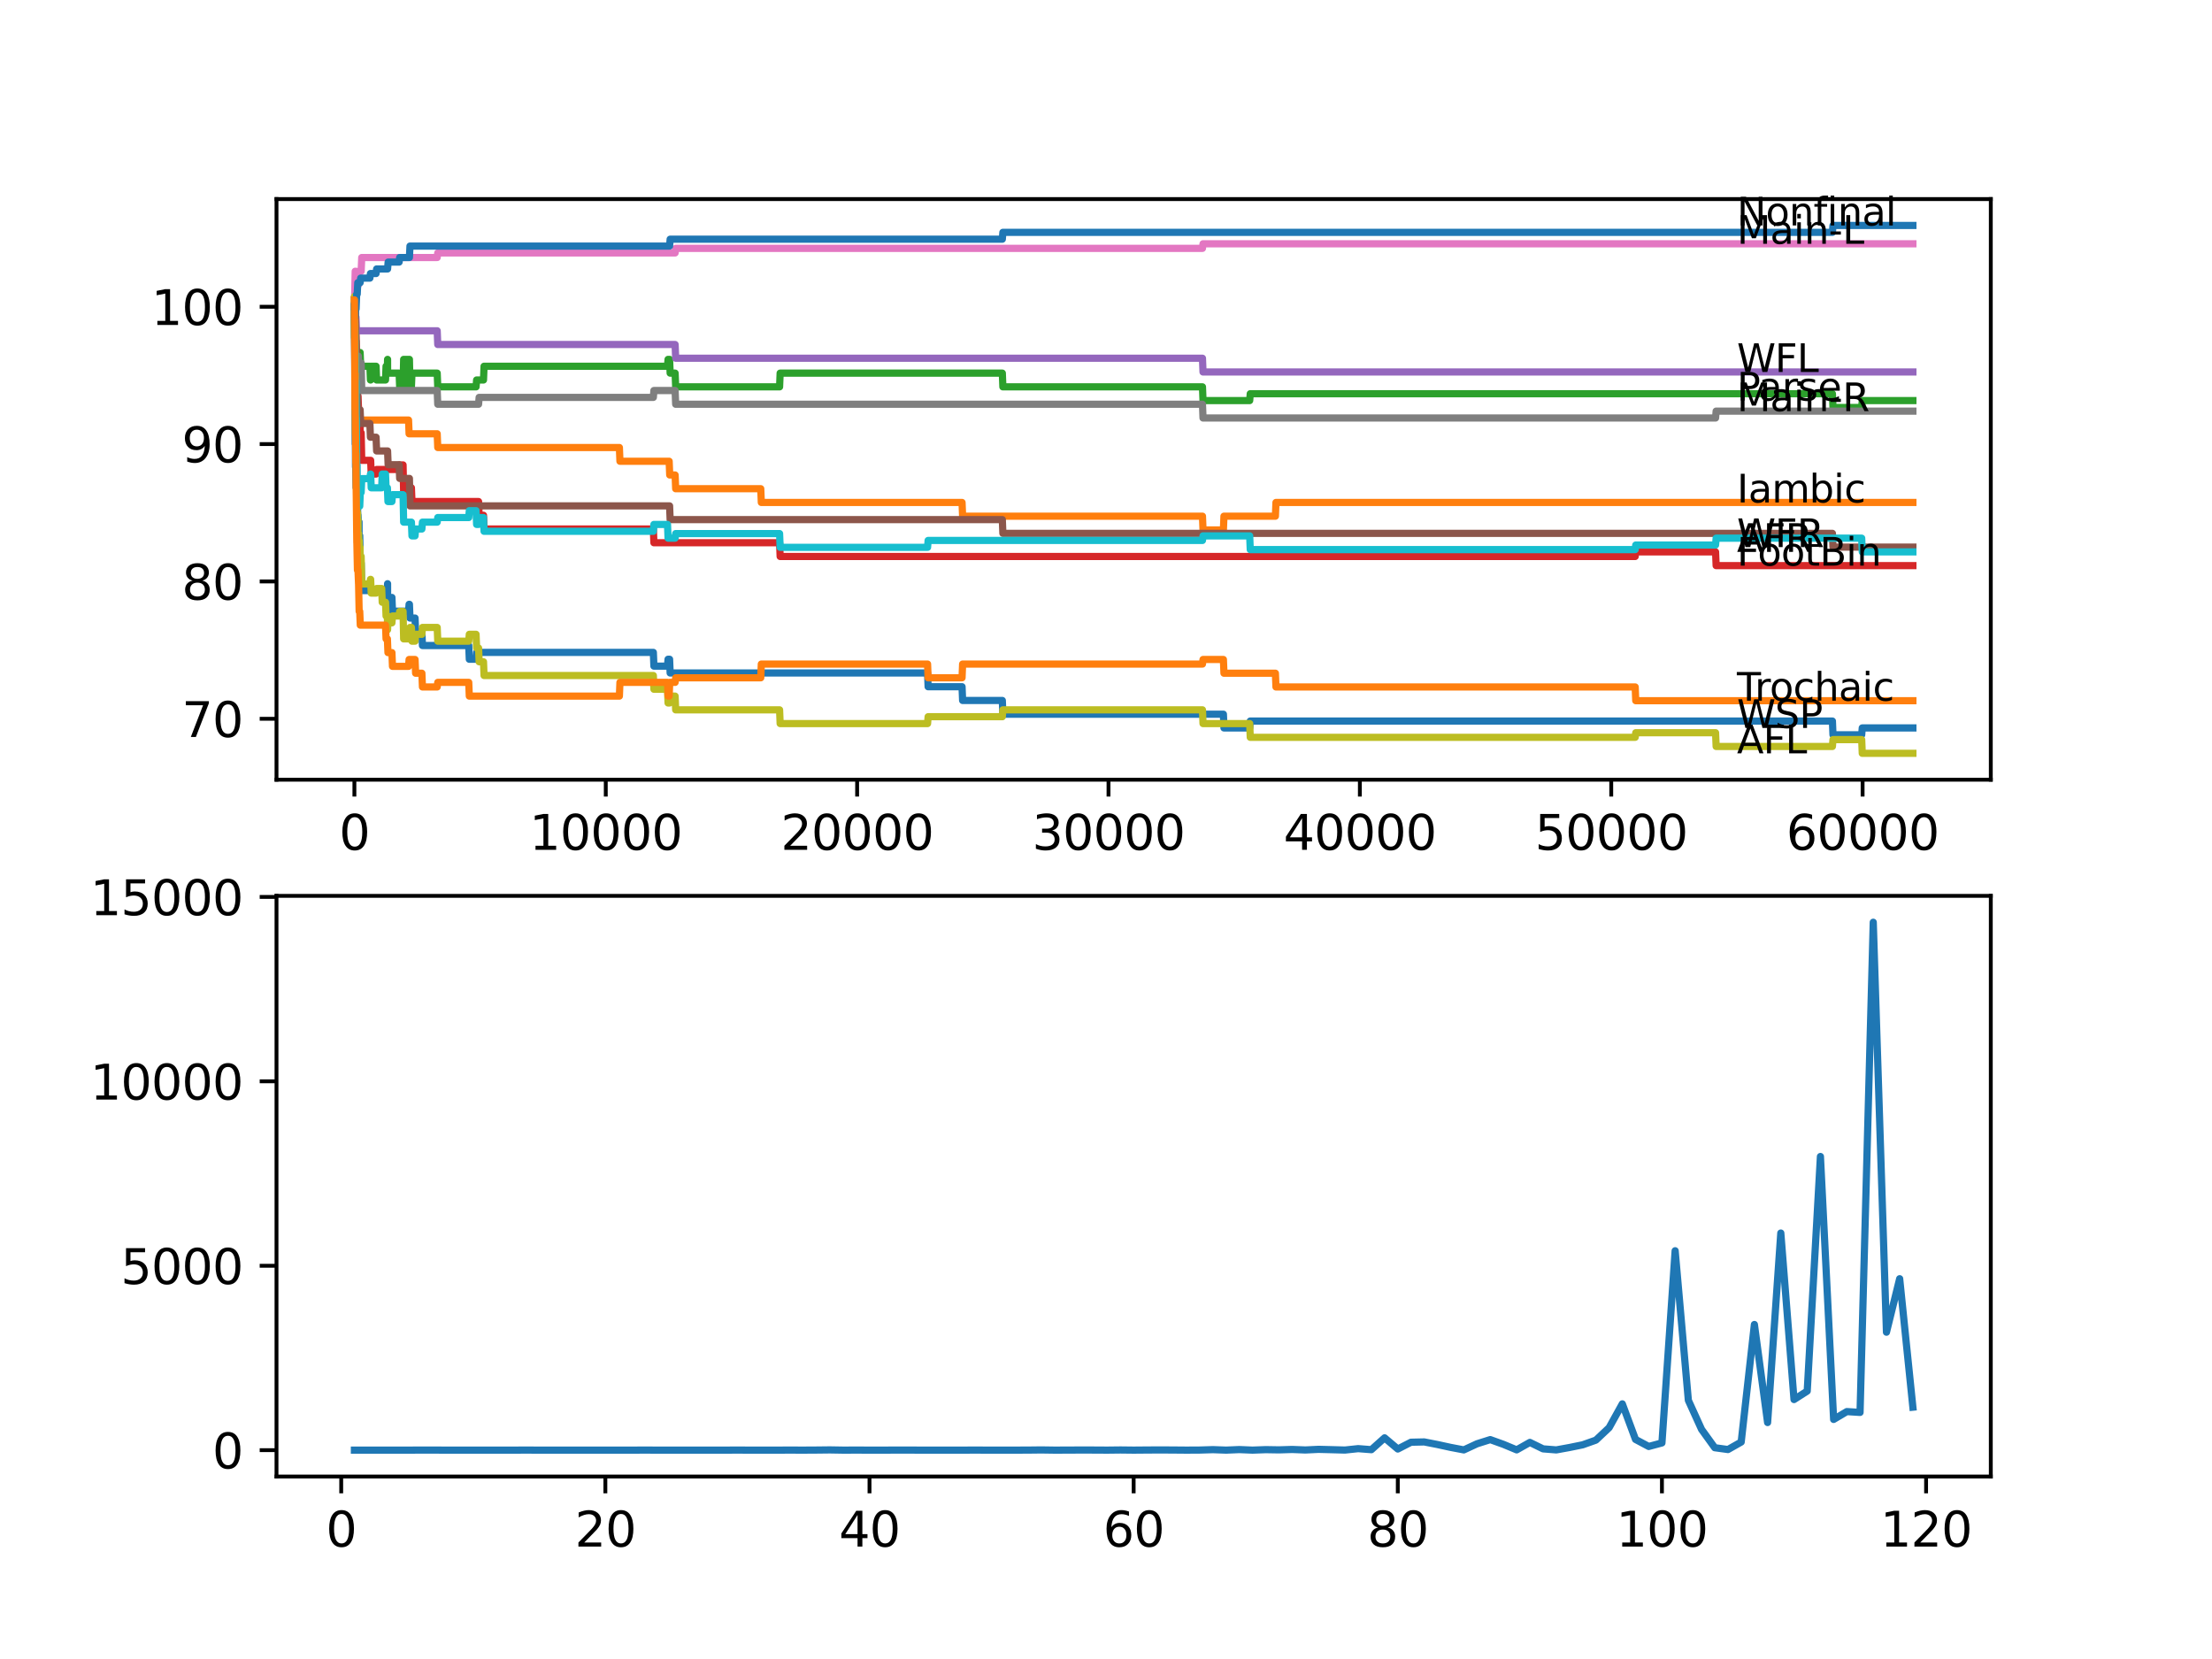 <?xml version="1.0" encoding="utf-8" standalone="no"?>
<!DOCTYPE svg PUBLIC "-//W3C//DTD SVG 1.1//EN"
  "http://www.w3.org/Graphics/SVG/1.1/DTD/svg11.dtd">
<svg xmlns:xlink="http://www.w3.org/1999/xlink" width="460.8pt" height="345.6pt" viewBox="0 0 460.8 345.6" xmlns="http://www.w3.org/2000/svg" version="1.1">
 <defs>
  <style type="text/css">*{stroke-linejoin: round; stroke-linecap: butt}</style>
 </defs>
 <g id="figure_1">
  <g id="patch_1">
   <path d="M 0 345.6 
L 460.8 345.6 
L 460.8 0 
L 0 0 
z
" style="fill: #ffffff"/>
  </g>
  <g id="axes_1">
   <g id="patch_2">
    <path d="M 57.6 162.432 
L 414.72 162.432 
L 414.72 41.472 
L 57.6 41.472 
z
" style="fill: #ffffff"/>
   </g>
   <g id="matplotlib.axis_1">
    <g id="xtick_1">
     <g id="line2d_1">
      <defs>
       <path id="mf33026f53a" d="M 0 0 
L 0 3.5 
" style="stroke: #000000; stroke-width: 0.8"/>
      </defs>
      <g>
       <use xlink:href="#mf33026f53a" x="73.827" y="162.432" style="stroke: #000000; stroke-width: 0.8"/>
      </g>
     </g>
     <g id="text_1">
      <!-- 0 -->
      <g transform="translate(70.646 177.03)scale(0.1 -0.1)">
       <defs>
        <path id="DejaVuSans-30" d="M 2034 4250 
Q 1547 4250 1301 3770 
Q 1056 3291 1056 2328 
Q 1056 1369 1301 889 
Q 1547 409 2034 409 
Q 2525 409 2770 889 
Q 3016 1369 3016 2328 
Q 3016 3291 2770 3770 
Q 2525 4250 2034 4250 
z
M 2034 4750 
Q 2819 4750 3233 4129 
Q 3647 3509 3647 2328 
Q 3647 1150 3233 529 
Q 2819 -91 2034 -91 
Q 1250 -91 836 529 
Q 422 1150 422 2328 
Q 422 3509 836 4129 
Q 1250 4750 2034 4750 
z
" transform="scale(0.016)"/>
       </defs>
       <use xlink:href="#DejaVuSans-30"/>
      </g>
     </g>
    </g>
    <g id="xtick_2">
     <g id="line2d_2">
      <g>
       <use xlink:href="#mf33026f53a" x="126.192" y="162.432" style="stroke: #000000; stroke-width: 0.8"/>
      </g>
     </g>
     <g id="text_2">
      <!-- 10000 -->
      <g transform="translate(110.286 177.03)scale(0.1 -0.1)">
       <defs>
        <path id="DejaVuSans-31" d="M 794 531 
L 1825 531 
L 1825 4091 
L 703 3866 
L 703 4441 
L 1819 4666 
L 2450 4666 
L 2450 531 
L 3481 531 
L 3481 0 
L 794 0 
L 794 531 
z
" transform="scale(0.016)"/>
       </defs>
       <use xlink:href="#DejaVuSans-31"/>
       <use xlink:href="#DejaVuSans-30" x="63.623"/>
       <use xlink:href="#DejaVuSans-30" x="127.246"/>
       <use xlink:href="#DejaVuSans-30" x="190.869"/>
       <use xlink:href="#DejaVuSans-30" x="254.492"/>
      </g>
     </g>
    </g>
    <g id="xtick_3">
     <g id="line2d_3">
      <g>
       <use xlink:href="#mf33026f53a" x="178.556" y="162.432" style="stroke: #000000; stroke-width: 0.8"/>
      </g>
     </g>
     <g id="text_3">
      <!-- 20000 -->
      <g transform="translate(162.65 177.03)scale(0.1 -0.1)">
       <defs>
        <path id="DejaVuSans-32" d="M 1228 531 
L 3431 531 
L 3431 0 
L 469 0 
L 469 531 
Q 828 903 1448 1529 
Q 2069 2156 2228 2338 
Q 2531 2678 2651 2914 
Q 2772 3150 2772 3378 
Q 2772 3750 2511 3984 
Q 2250 4219 1831 4219 
Q 1534 4219 1204 4116 
Q 875 4013 500 3803 
L 500 4441 
Q 881 4594 1212 4672 
Q 1544 4750 1819 4750 
Q 2544 4750 2975 4387 
Q 3406 4025 3406 3419 
Q 3406 3131 3298 2873 
Q 3191 2616 2906 2266 
Q 2828 2175 2409 1742 
Q 1991 1309 1228 531 
z
" transform="scale(0.016)"/>
       </defs>
       <use xlink:href="#DejaVuSans-32"/>
       <use xlink:href="#DejaVuSans-30" x="63.623"/>
       <use xlink:href="#DejaVuSans-30" x="127.246"/>
       <use xlink:href="#DejaVuSans-30" x="190.869"/>
       <use xlink:href="#DejaVuSans-30" x="254.492"/>
      </g>
     </g>
    </g>
    <g id="xtick_4">
     <g id="line2d_4">
      <g>
       <use xlink:href="#mf33026f53a" x="230.921" y="162.432" style="stroke: #000000; stroke-width: 0.8"/>
      </g>
     </g>
     <g id="text_4">
      <!-- 30000 -->
      <g transform="translate(215.015 177.03)scale(0.1 -0.1)">
       <defs>
        <path id="DejaVuSans-33" d="M 2597 2516 
Q 3050 2419 3304 2112 
Q 3559 1806 3559 1356 
Q 3559 666 3084 287 
Q 2609 -91 1734 -91 
Q 1441 -91 1130 -33 
Q 819 25 488 141 
L 488 750 
Q 750 597 1062 519 
Q 1375 441 1716 441 
Q 2309 441 2620 675 
Q 2931 909 2931 1356 
Q 2931 1769 2642 2001 
Q 2353 2234 1838 2234 
L 1294 2234 
L 1294 2753 
L 1863 2753 
Q 2328 2753 2575 2939 
Q 2822 3125 2822 3475 
Q 2822 3834 2567 4026 
Q 2313 4219 1838 4219 
Q 1578 4219 1281 4162 
Q 984 4106 628 3988 
L 628 4550 
Q 988 4650 1302 4700 
Q 1616 4750 1894 4750 
Q 2613 4750 3031 4423 
Q 3450 4097 3450 3541 
Q 3450 3153 3228 2886 
Q 3006 2619 2597 2516 
z
" transform="scale(0.016)"/>
       </defs>
       <use xlink:href="#DejaVuSans-33"/>
       <use xlink:href="#DejaVuSans-30" x="63.623"/>
       <use xlink:href="#DejaVuSans-30" x="127.246"/>
       <use xlink:href="#DejaVuSans-30" x="190.869"/>
       <use xlink:href="#DejaVuSans-30" x="254.492"/>
      </g>
     </g>
    </g>
    <g id="xtick_5">
     <g id="line2d_5">
      <g>
       <use xlink:href="#mf33026f53a" x="283.285" y="162.432" style="stroke: #000000; stroke-width: 0.8"/>
      </g>
     </g>
     <g id="text_5">
      <!-- 40000 -->
      <g transform="translate(267.379 177.03)scale(0.1 -0.1)">
       <defs>
        <path id="DejaVuSans-34" d="M 2419 4116 
L 825 1625 
L 2419 1625 
L 2419 4116 
z
M 2253 4666 
L 3047 4666 
L 3047 1625 
L 3713 1625 
L 3713 1100 
L 3047 1100 
L 3047 0 
L 2419 0 
L 2419 1100 
L 313 1100 
L 313 1709 
L 2253 4666 
z
" transform="scale(0.016)"/>
       </defs>
       <use xlink:href="#DejaVuSans-34"/>
       <use xlink:href="#DejaVuSans-30" x="63.623"/>
       <use xlink:href="#DejaVuSans-30" x="127.246"/>
       <use xlink:href="#DejaVuSans-30" x="190.869"/>
       <use xlink:href="#DejaVuSans-30" x="254.492"/>
      </g>
     </g>
    </g>
    <g id="xtick_6">
     <g id="line2d_6">
      <g>
       <use xlink:href="#mf33026f53a" x="335.65" y="162.432" style="stroke: #000000; stroke-width: 0.8"/>
      </g>
     </g>
     <g id="text_6">
      <!-- 50000 -->
      <g transform="translate(319.744 177.03)scale(0.1 -0.1)">
       <defs>
        <path id="DejaVuSans-35" d="M 691 4666 
L 3169 4666 
L 3169 4134 
L 1269 4134 
L 1269 2991 
Q 1406 3038 1543 3061 
Q 1681 3084 1819 3084 
Q 2600 3084 3056 2656 
Q 3513 2228 3513 1497 
Q 3513 744 3044 326 
Q 2575 -91 1722 -91 
Q 1428 -91 1123 -41 
Q 819 9 494 109 
L 494 744 
Q 775 591 1075 516 
Q 1375 441 1709 441 
Q 2250 441 2565 725 
Q 2881 1009 2881 1497 
Q 2881 1984 2565 2268 
Q 2250 2553 1709 2553 
Q 1456 2553 1204 2497 
Q 953 2441 691 2322 
L 691 4666 
z
" transform="scale(0.016)"/>
       </defs>
       <use xlink:href="#DejaVuSans-35"/>
       <use xlink:href="#DejaVuSans-30" x="63.623"/>
       <use xlink:href="#DejaVuSans-30" x="127.246"/>
       <use xlink:href="#DejaVuSans-30" x="190.869"/>
       <use xlink:href="#DejaVuSans-30" x="254.492"/>
      </g>
     </g>
    </g>
    <g id="xtick_7">
     <g id="line2d_7">
      <g>
       <use xlink:href="#mf33026f53a" x="388.014" y="162.432" style="stroke: #000000; stroke-width: 0.8"/>
      </g>
     </g>
     <g id="text_7">
      <!-- 60000 -->
      <g transform="translate(372.108 177.03)scale(0.1 -0.1)">
       <defs>
        <path id="DejaVuSans-36" d="M 2113 2584 
Q 1688 2584 1439 2293 
Q 1191 2003 1191 1497 
Q 1191 994 1439 701 
Q 1688 409 2113 409 
Q 2538 409 2786 701 
Q 3034 994 3034 1497 
Q 3034 2003 2786 2293 
Q 2538 2584 2113 2584 
z
M 3366 4563 
L 3366 3988 
Q 3128 4100 2886 4159 
Q 2644 4219 2406 4219 
Q 1781 4219 1451 3797 
Q 1122 3375 1075 2522 
Q 1259 2794 1537 2939 
Q 1816 3084 2150 3084 
Q 2853 3084 3261 2657 
Q 3669 2231 3669 1497 
Q 3669 778 3244 343 
Q 2819 -91 2113 -91 
Q 1303 -91 875 529 
Q 447 1150 447 2328 
Q 447 3434 972 4092 
Q 1497 4750 2381 4750 
Q 2619 4750 2861 4703 
Q 3103 4656 3366 4563 
z
" transform="scale(0.016)"/>
       </defs>
       <use xlink:href="#DejaVuSans-36"/>
       <use xlink:href="#DejaVuSans-30" x="63.623"/>
       <use xlink:href="#DejaVuSans-30" x="127.246"/>
       <use xlink:href="#DejaVuSans-30" x="190.869"/>
       <use xlink:href="#DejaVuSans-30" x="254.492"/>
      </g>
     </g>
    </g>
   </g>
   <g id="matplotlib.axis_2">
    <g id="ytick_1">
     <g id="line2d_8">
      <defs>
       <path id="m221f2c88b5" d="M 0 0 
L -3.5 0 
" style="stroke: #000000; stroke-width: 0.8"/>
      </defs>
      <g>
       <use xlink:href="#m221f2c88b5" x="57.6" y="149.733" style="stroke: #000000; stroke-width: 0.8"/>
      </g>
     </g>
     <g id="text_8">
      <!-- 70 -->
      <g transform="translate(37.875 153.532)scale(0.1 -0.1)">
       <defs>
        <path id="DejaVuSans-37" d="M 525 4666 
L 3525 4666 
L 3525 4397 
L 1831 0 
L 1172 0 
L 2766 4134 
L 525 4134 
L 525 4666 
z
" transform="scale(0.016)"/>
       </defs>
       <use xlink:href="#DejaVuSans-37"/>
       <use xlink:href="#DejaVuSans-30" x="63.623"/>
      </g>
     </g>
    </g>
    <g id="ytick_2">
     <g id="line2d_9">
      <g>
       <use xlink:href="#m221f2c88b5" x="57.6" y="121.122" style="stroke: #000000; stroke-width: 0.8"/>
      </g>
     </g>
     <g id="text_9">
      <!-- 80 -->
      <g transform="translate(37.875 124.921)scale(0.1 -0.1)">
       <defs>
        <path id="DejaVuSans-38" d="M 2034 2216 
Q 1584 2216 1326 1975 
Q 1069 1734 1069 1313 
Q 1069 891 1326 650 
Q 1584 409 2034 409 
Q 2484 409 2743 651 
Q 3003 894 3003 1313 
Q 3003 1734 2745 1975 
Q 2488 2216 2034 2216 
z
M 1403 2484 
Q 997 2584 770 2862 
Q 544 3141 544 3541 
Q 544 4100 942 4425 
Q 1341 4750 2034 4750 
Q 2731 4750 3128 4425 
Q 3525 4100 3525 3541 
Q 3525 3141 3298 2862 
Q 3072 2584 2669 2484 
Q 3125 2378 3379 2068 
Q 3634 1759 3634 1313 
Q 3634 634 3220 271 
Q 2806 -91 2034 -91 
Q 1263 -91 848 271 
Q 434 634 434 1313 
Q 434 1759 690 2068 
Q 947 2378 1403 2484 
z
M 1172 3481 
Q 1172 3119 1398 2916 
Q 1625 2713 2034 2713 
Q 2441 2713 2670 2916 
Q 2900 3119 2900 3481 
Q 2900 3844 2670 4047 
Q 2441 4250 2034 4250 
Q 1625 4250 1398 4047 
Q 1172 3844 1172 3481 
z
" transform="scale(0.016)"/>
       </defs>
       <use xlink:href="#DejaVuSans-38"/>
       <use xlink:href="#DejaVuSans-30" x="63.623"/>
      </g>
     </g>
    </g>
    <g id="ytick_3">
     <g id="line2d_10">
      <g>
       <use xlink:href="#m221f2c88b5" x="57.6" y="92.51" style="stroke: #000000; stroke-width: 0.8"/>
      </g>
     </g>
     <g id="text_10">
      <!-- 90 -->
      <g transform="translate(37.875 96.309)scale(0.1 -0.1)">
       <defs>
        <path id="DejaVuSans-39" d="M 703 97 
L 703 672 
Q 941 559 1184 500 
Q 1428 441 1663 441 
Q 2288 441 2617 861 
Q 2947 1281 2994 2138 
Q 2813 1869 2534 1725 
Q 2256 1581 1919 1581 
Q 1219 1581 811 2004 
Q 403 2428 403 3163 
Q 403 3881 828 4315 
Q 1253 4750 1959 4750 
Q 2769 4750 3195 4129 
Q 3622 3509 3622 2328 
Q 3622 1225 3098 567 
Q 2575 -91 1691 -91 
Q 1453 -91 1209 -44 
Q 966 3 703 97 
z
M 1959 2075 
Q 2384 2075 2632 2365 
Q 2881 2656 2881 3163 
Q 2881 3666 2632 3958 
Q 2384 4250 1959 4250 
Q 1534 4250 1286 3958 
Q 1038 3666 1038 3163 
Q 1038 2656 1286 2365 
Q 1534 2075 1959 2075 
z
" transform="scale(0.016)"/>
       </defs>
       <use xlink:href="#DejaVuSans-39"/>
       <use xlink:href="#DejaVuSans-30" x="63.623"/>
      </g>
     </g>
    </g>
    <g id="ytick_4">
     <g id="line2d_11">
      <g>
       <use xlink:href="#m221f2c88b5" x="57.6" y="63.899" style="stroke: #000000; stroke-width: 0.8"/>
      </g>
     </g>
     <g id="text_11">
      <!-- 100 -->
      <g transform="translate(31.512 67.698)scale(0.1 -0.1)">
       <use xlink:href="#DejaVuSans-31"/>
       <use xlink:href="#DejaVuSans-30" x="63.623"/>
       <use xlink:href="#DejaVuSans-30" x="127.246"/>
      </g>
     </g>
    </g>
   </g>
   <g id="line2d_12">
    <path d="M 73.833 62.468 
L 73.995 92.51 
L 74.037 88.695 
L 74.063 97.279 
L 74.079 97.279 
L 74.1 97.279 
L 74.184 101.571 
L 74.21 98.709 
L 74.283 98.709 
L 74.32 95.848 
L 74.346 101.571 
L 74.383 101.571 
L 74.398 101.571 
L 74.519 107.293 
L 74.576 107.293 
L 74.692 110.154 
L 74.697 110.154 
L 74.796 108.723 
L 74.801 111.585 
L 74.938 111.585 
L 75.058 117.307 
L 75.236 117.307 
L 75.357 123.029 
L 80.703 123.029 
L 80.74 121.599 
L 80.745 124.46 
L 80.808 124.46 
L 81.646 124.46 
L 81.761 127.321 
L 85.107 127.321 
L 85.222 125.89 
L 85.29 125.89 
L 85.405 128.751 
L 86.463 128.751 
L 86.578 131.613 
L 87.887 131.613 
L 88.003 134.474 
L 97.648 134.474 
L 97.763 137.335 
L 99.172 137.335 
L 99.287 135.904 
L 136.105 135.904 
L 136.22 138.765 
L 139.053 138.765 
L 139.168 137.335 
L 139.487 137.335 
L 139.603 140.196 
L 193.229 140.196 
L 193.344 143.057 
L 200.413 143.057 
L 200.529 145.918 
L 208.802 145.918 
L 208.917 148.78 
L 254.857 148.78 
L 254.972 151.641 
L 260.334 151.641 
L 260.449 150.21 
L 381.725 150.21 
L 381.841 153.071 
L 387.826 153.071 
L 387.941 151.641 
L 398.487 151.641 
L 398.487 151.641 
" clip-path="url(#p0652176486)" style="fill: none; stroke: #1f77b4; stroke-width: 1.5; stroke-linecap: square"/>
   </g>
   <g id="line2d_13">
    <path d="M 73.833 66.76 
L 73.843 66.76 
L 73.864 63.899 
L 73.932 75.82 
L 73.937 74.39 
L 73.958 71.528 
L 74.063 83.45 
L 74.1 83.45 
L 74.131 82.735 
L 74.152 88.457 
L 74.173 88.457 
L 74.189 91.318 
L 74.236 87.503 
L 74.278 87.503 
L 74.32 87.503 
L 74.341 90.364 
L 74.43 87.503 
L 85.107 87.503 
L 85.222 90.364 
L 91.076 90.364 
L 91.192 93.225 
L 129.03 93.225 
L 129.145 96.087 
L 139.398 96.087 
L 139.513 98.948 
L 140.639 98.948 
L 140.755 101.809 
L 158.48 101.809 
L 158.595 104.67 
L 200.413 104.67 
L 200.529 107.531 
L 250.495 107.531 
L 250.61 110.392 
L 254.857 110.392 
L 254.972 107.531 
L 265.691 107.531 
L 265.806 104.67 
L 398.487 104.67 
L 398.487 104.67 
" clip-path="url(#p0652176486)" style="fill: none; stroke: #ff7f0e; stroke-width: 1.5; stroke-linecap: square"/>
   </g>
   <g id="line2d_14">
    <path d="M 73.833 63.899 
L 73.927 72.482 
L 73.948 71.528 
L 73.974 68.667 
L 73.985 74.39 
L 74.063 69.144 
L 74.095 69.144 
L 74.199 82.019 
L 74.225 80.589 
L 74.236 80.589 
L 74.32 77.728 
L 74.273 83.45 
L 74.346 80.589 
L 74.372 80.589 
L 74.414 74.866 
L 74.487 77.728 
L 74.493 80.589 
L 74.597 77.728 
L 74.697 77.728 
L 74.812 76.297 
L 74.822 76.297 
L 74.938 73.436 
L 75.021 73.436 
L 75.137 76.297 
L 77.053 76.297 
L 77.168 79.158 
L 77.215 79.158 
L 77.331 76.297 
L 78.341 76.297 
L 78.457 79.158 
L 80.31 79.158 
L 80.425 76.297 
L 80.703 76.297 
L 80.74 74.866 
L 80.745 77.728 
L 80.808 77.728 
L 83.143 77.728 
L 83.258 80.589 
L 83.965 80.589 
L 84.086 74.866 
L 85.29 74.866 
L 85.411 80.589 
L 85.704 80.589 
L 85.819 77.728 
L 91.076 77.728 
L 91.192 80.589 
L 99.172 80.589 
L 99.287 79.158 
L 100.722 79.158 
L 100.837 76.297 
L 139.053 76.297 
L 139.168 74.866 
L 139.487 74.866 
L 139.603 77.728 
L 140.639 77.728 
L 140.755 80.589 
L 162.402 80.589 
L 162.517 77.728 
L 208.802 77.728 
L 208.917 80.589 
L 250.495 80.589 
L 250.61 83.45 
L 260.334 83.45 
L 260.449 82.019 
L 381.725 82.019 
L 381.841 84.88 
L 387.826 84.88 
L 387.941 83.45 
L 398.487 83.45 
L 398.487 83.45 
" clip-path="url(#p0652176486)" style="fill: none; stroke: #2ca02c; stroke-width: 1.5; stroke-linecap: square"/>
   </g>
   <g id="line2d_15">
    <path d="M 73.833 63.899 
L 73.843 63.183 
L 73.848 66.045 
L 73.943 64.042 
L 73.985 64.042 
L 74.011 69.764 
L 74.1 68.81 
L 74.142 68.81 
L 74.246 73.96 
L 74.257 73.007 
L 74.288 73.007 
L 74.409 80.636 
L 74.414 80.636 
L 74.493 79.683 
L 74.498 82.544 
L 74.513 82.544 
L 74.582 82.544 
L 74.697 85.405 
L 74.822 85.405 
L 74.938 88.266 
L 75.006 88.266 
L 75.021 91.127 
L 75.116 90.174 
L 75.236 90.174 
L 75.357 95.896 
L 77.215 95.896 
L 77.331 98.757 
L 78.341 98.757 
L 78.457 97.803 
L 83.143 97.803 
L 83.258 96.85 
L 83.965 96.85 
L 84.086 102.572 
L 85.327 102.572 
L 85.442 101.618 
L 85.704 101.618 
L 85.819 104.479 
L 99.696 104.479 
L 99.811 107.341 
L 100.722 107.341 
L 100.837 110.202 
L 136.105 110.202 
L 136.22 113.063 
L 162.402 113.063 
L 162.517 115.924 
L 340.64 115.924 
L 340.755 114.97 
L 357.386 114.97 
L 357.502 117.831 
L 398.487 117.831 
L 398.487 117.831 
" clip-path="url(#p0652176486)" style="fill: none; stroke: #d62728; stroke-width: 1.5; stroke-linecap: square"/>
   </g>
   <g id="line2d_16">
    <path d="M 73.833 63.899 
L 73.854 63.899 
L 73.864 66.76 
L 73.964 66.045 
L 74.147 66.045 
L 74.262 68.906 
L 91.076 68.906 
L 91.192 71.767 
L 140.639 71.767 
L 140.755 74.628 
L 250.495 74.628 
L 250.61 77.489 
L 398.487 77.489 
L 398.487 77.489 
" clip-path="url(#p0652176486)" style="fill: none; stroke: #9467bd; stroke-width: 1.5; stroke-linecap: square"/>
   </g>
   <g id="line2d_17">
    <path d="M 73.833 63.899 
L 73.896 63.899 
L 74 66.76 
L 74.006 65.329 
L 74.011 65.329 
L 74.131 71.052 
L 74.178 71.052 
L 74.304 79.635 
L 74.414 79.635 
L 74.534 85.357 
L 75.021 85.357 
L 75.137 88.218 
L 77.053 88.218 
L 77.168 91.08 
L 78.341 91.08 
L 78.457 93.941 
L 80.74 93.941 
L 80.855 96.802 
L 83.143 96.802 
L 83.258 99.663 
L 85.29 99.663 
L 85.411 105.385 
L 139.487 105.385 
L 139.603 108.247 
L 208.802 108.247 
L 208.917 111.108 
L 381.725 111.108 
L 381.841 113.969 
L 398.487 113.969 
L 398.487 113.969 
" clip-path="url(#p0652176486)" style="fill: none; stroke: #8c564b; stroke-width: 1.5; stroke-linecap: square"/>
   </g>
   <g id="line2d_18">
    <path d="M 73.833 63.899 
L 73.995 56.507 
L 74.147 56.507 
L 74.262 59.369 
L 74.655 59.369 
L 74.77 56.507 
L 75.236 56.507 
L 75.357 53.646 
L 91.076 53.646 
L 91.192 52.692 
L 140.639 52.692 
L 140.755 51.739 
L 250.495 51.739 
L 250.61 50.785 
L 398.487 50.785 
L 398.487 50.785 
" clip-path="url(#p0652176486)" style="fill: none; stroke: #e377c2; stroke-width: 1.5; stroke-linecap: square"/>
   </g>
   <g id="line2d_19">
    <path d="M 73.833 63.899 
L 73.974 81.924 
L 74.11 78.347 
L 74.142 78.347 
L 74.257 76.345 
L 74.267 76.345 
L 74.383 75.629 
L 74.582 75.629 
L 74.655 74.199 
L 74.66 77.06 
L 74.686 77.06 
L 75.006 77.06 
L 75.121 75.629 
L 75.236 75.629 
L 75.357 81.352 
L 91.076 81.352 
L 91.192 84.213 
L 99.696 84.213 
L 99.811 82.782 
L 136.105 82.782 
L 136.22 81.352 
L 140.639 81.352 
L 140.755 84.213 
L 250.495 84.213 
L 250.61 87.074 
L 357.386 87.074 
L 357.502 85.643 
L 398.487 85.643 
L 398.487 85.643 
" clip-path="url(#p0652176486)" style="fill: none; stroke: #7f7f7f; stroke-width: 1.5; stroke-linecap: square"/>
   </g>
   <g id="line2d_20">
    <path d="M 73.833 63.899 
L 73.843 61.753 
L 73.885 70.336 
L 73.917 67.38 
L 73.922 67.38 
L 74.074 90.507 
L 74.095 90.507 
L 74.142 87.646 
L 74.168 92.796 
L 74.184 91.366 
L 74.32 105.91 
L 74.372 104.956 
L 74.398 110.679 
L 74.409 109.248 
L 74.414 109.248 
L 74.493 106.864 
L 74.498 109.725 
L 74.519 109.725 
L 74.576 109.725 
L 74.582 108.294 
L 74.587 111.155 
L 74.681 111.155 
L 74.697 111.155 
L 74.796 114.017 
L 74.807 112.586 
L 74.822 112.586 
L 74.938 115.447 
L 75.006 114.017 
L 75.011 116.878 
L 75.042 115.924 
L 75.236 115.924 
L 75.357 121.646 
L 77.053 121.646 
L 77.168 120.693 
L 77.215 120.693 
L 77.331 123.554 
L 78.341 123.554 
L 78.457 122.6 
L 79.509 122.6 
L 79.624 125.461 
L 80.31 125.461 
L 80.425 128.322 
L 80.703 128.322 
L 80.74 131.183 
L 80.813 129.753 
L 81.646 129.753 
L 81.761 128.322 
L 83.143 128.322 
L 83.258 127.369 
L 83.965 127.369 
L 84.086 133.091 
L 85.29 133.091 
L 85.405 130.707 
L 85.704 130.707 
L 85.819 133.568 
L 86.463 133.568 
L 86.578 132.137 
L 87.887 132.137 
L 88.003 130.707 
L 91.076 130.707 
L 91.192 133.568 
L 97.648 133.568 
L 97.763 132.137 
L 99.172 132.137 
L 99.287 134.998 
L 99.696 134.998 
L 99.811 137.859 
L 100.722 137.859 
L 100.837 140.721 
L 136.105 140.721 
L 136.22 143.582 
L 139.053 143.582 
L 139.168 146.443 
L 139.487 146.443 
L 139.603 145.012 
L 140.639 145.012 
L 140.755 147.874 
L 162.402 147.874 
L 162.517 150.735 
L 193.229 150.735 
L 193.344 149.304 
L 208.802 149.304 
L 208.917 147.874 
L 250.495 147.874 
L 250.61 150.735 
L 260.334 150.735 
L 260.449 153.596 
L 340.64 153.596 
L 340.755 152.642 
L 357.386 152.642 
L 357.502 155.503 
L 381.725 155.503 
L 381.841 154.073 
L 387.826 154.073 
L 387.941 156.934 
L 398.487 156.934 
L 398.487 156.934 
" clip-path="url(#p0652176486)" style="fill: none; stroke: #bcbd22; stroke-width: 1.5; stroke-linecap: square"/>
   </g>
   <g id="line2d_21">
    <path d="M 73.833 63.899 
L 73.843 63.183 
L 73.88 70.336 
L 73.927 68.81 
L 74.006 78.586 
L 74.021 78.586 
L 74.095 84.308 
L 74.136 81.447 
L 74.142 81.447 
L 74.163 79.444 
L 74.205 87.074 
L 74.231 87.074 
L 74.236 87.074 
L 74.32 97.803 
L 74.362 96.85 
L 74.372 96.85 
L 74.398 102.572 
L 74.487 101.141 
L 74.493 101.141 
L 74.576 104.002 
L 74.602 101.141 
L 74.697 101.141 
L 74.796 104.002 
L 74.807 102.572 
L 74.822 102.572 
L 74.938 105.433 
L 75.058 102.572 
L 75.236 102.572 
L 75.357 99.711 
L 77.053 99.711 
L 77.168 98.757 
L 77.215 98.757 
L 77.331 101.618 
L 79.509 101.618 
L 79.624 98.757 
L 80.31 98.757 
L 80.425 101.618 
L 80.703 101.618 
L 80.818 104.479 
L 81.646 104.479 
L 81.761 103.049 
L 83.965 103.049 
L 84.086 108.771 
L 85.704 108.771 
L 85.819 111.632 
L 86.463 111.632 
L 86.578 110.202 
L 87.887 110.202 
L 88.003 108.771 
L 91.076 108.771 
L 91.192 107.817 
L 97.648 107.817 
L 97.763 106.387 
L 99.172 106.387 
L 99.287 109.248 
L 99.696 109.248 
L 99.811 107.817 
L 100.722 107.817 
L 100.837 110.679 
L 136.105 110.679 
L 136.22 109.248 
L 139.053 109.248 
L 139.168 112.109 
L 140.639 112.109 
L 140.755 111.155 
L 162.402 111.155 
L 162.517 114.017 
L 193.229 114.017 
L 193.344 112.586 
L 250.495 112.586 
L 250.61 111.632 
L 260.334 111.632 
L 260.449 114.493 
L 340.64 114.493 
L 340.755 113.54 
L 357.386 113.54 
L 357.502 112.109 
L 387.826 112.109 
L 387.941 114.97 
L 398.487 114.97 
L 398.487 114.97 
" clip-path="url(#p0652176486)" style="fill: none; stroke: #17becf; stroke-width: 1.5; stroke-linecap: square"/>
   </g>
   <g id="line2d_22">
    <path d="M 73.833 63.899 
L 73.896 63.899 
L 74 63.183 
L 74.011 66.045 
L 74.11 64.376 
L 74.178 64.376 
L 74.299 61.276 
L 74.414 61.276 
L 74.534 58.892 
L 75.021 58.892 
L 75.137 57.938 
L 77.053 57.938 
L 77.168 56.984 
L 78.341 56.984 
L 78.457 56.03 
L 80.74 56.03 
L 80.855 54.6 
L 83.143 54.6 
L 83.258 53.646 
L 85.29 53.646 
L 85.405 51.262 
L 139.487 51.262 
L 139.603 49.831 
L 208.802 49.831 
L 208.917 48.401 
L 381.725 48.401 
L 381.841 46.97 
L 398.487 46.97 
L 398.487 46.97 
" clip-path="url(#p0652176486)" style="fill: none; stroke: #1f77b4; stroke-width: 1.5; stroke-linecap: square"/>
   </g>
   <g id="line2d_23">
    <path d="M 73.833 62.468 
L 73.838 62.468 
L 73.958 85.262 
L 73.974 79.54 
L 73.985 77.871 
L 74 86.454 
L 74.016 86.454 
L 74.131 96.468 
L 74.142 95.038 
L 74.147 95.038 
L 74.152 94.465 
L 74.194 101.618 
L 74.199 101.618 
L 74.33 113.063 
L 74.341 113.063 
L 74.461 118.785 
L 74.576 118.785 
L 74.692 121.646 
L 74.697 121.646 
L 74.817 127.369 
L 74.938 127.369 
L 75.053 130.23 
L 80.31 130.23 
L 80.425 133.091 
L 80.703 133.091 
L 80.818 135.952 
L 81.646 135.952 
L 81.761 138.813 
L 85.107 138.813 
L 85.222 137.383 
L 86.463 137.383 
L 86.578 140.244 
L 87.887 140.244 
L 88.003 143.105 
L 91.076 143.105 
L 91.192 142.151 
L 97.648 142.151 
L 97.763 145.012 
L 129.03 145.012 
L 129.145 142.151 
L 139.053 142.151 
L 139.168 145.012 
L 139.398 145.012 
L 139.513 142.151 
L 140.639 142.151 
L 140.755 141.197 
L 158.48 141.197 
L 158.595 138.336 
L 193.229 138.336 
L 193.344 141.197 
L 200.413 141.197 
L 200.529 138.336 
L 250.495 138.336 
L 250.61 137.383 
L 254.857 137.383 
L 254.972 140.244 
L 265.691 140.244 
L 265.806 143.105 
L 340.64 143.105 
L 340.755 145.966 
L 398.487 145.966 
L 398.487 145.966 
" clip-path="url(#p0652176486)" style="fill: none; stroke: #ff7f0e; stroke-width: 1.5; stroke-linecap: square"/>
   </g>
   <g id="patch_3">
    <path d="M 57.6 162.432 
L 57.6 41.472 
" style="fill: none; stroke: #000000; stroke-width: 0.8; stroke-linejoin: miter; stroke-linecap: square"/>
   </g>
   <g id="patch_4">
    <path d="M 414.72 162.432 
L 414.72 41.472 
" style="fill: none; stroke: #000000; stroke-width: 0.8; stroke-linejoin: miter; stroke-linecap: square"/>
   </g>
   <g id="patch_5">
    <path d="M 57.6 162.432 
L 414.72 162.432 
" style="fill: none; stroke: #000000; stroke-width: 0.8; stroke-linejoin: miter; stroke-linecap: square"/>
   </g>
   <g id="patch_6">
    <path d="M 57.6 41.472 
L 414.72 41.472 
" style="fill: none; stroke: #000000; stroke-width: 0.8; stroke-linejoin: miter; stroke-linecap: square"/>
   </g>
   <g id="text_12">
    <!-- WSP -->
    <g transform="translate(361.832 151.641)scale(0.08 -0.08)">
     <defs>
      <path id="DejaVuSans-57" d="M 213 4666 
L 850 4666 
L 1831 722 
L 2809 4666 
L 3519 4666 
L 4500 722 
L 5478 4666 
L 6119 4666 
L 4947 0 
L 4153 0 
L 3169 4050 
L 2175 0 
L 1381 0 
L 213 4666 
z
" transform="scale(0.016)"/>
      <path id="DejaVuSans-53" d="M 3425 4513 
L 3425 3897 
Q 3066 4069 2747 4153 
Q 2428 4238 2131 4238 
Q 1616 4238 1336 4038 
Q 1056 3838 1056 3469 
Q 1056 3159 1242 3001 
Q 1428 2844 1947 2747 
L 2328 2669 
Q 3034 2534 3370 2195 
Q 3706 1856 3706 1288 
Q 3706 609 3251 259 
Q 2797 -91 1919 -91 
Q 1588 -91 1214 -16 
Q 841 59 441 206 
L 441 856 
Q 825 641 1194 531 
Q 1563 422 1919 422 
Q 2459 422 2753 634 
Q 3047 847 3047 1241 
Q 3047 1584 2836 1778 
Q 2625 1972 2144 2069 
L 1759 2144 
Q 1053 2284 737 2584 
Q 422 2884 422 3419 
Q 422 4038 858 4394 
Q 1294 4750 2059 4750 
Q 2388 4750 2728 4690 
Q 3069 4631 3425 4513 
z
" transform="scale(0.016)"/>
      <path id="DejaVuSans-50" d="M 1259 4147 
L 1259 2394 
L 2053 2394 
Q 2494 2394 2734 2622 
Q 2975 2850 2975 3272 
Q 2975 3691 2734 3919 
Q 2494 4147 2053 4147 
L 1259 4147 
z
M 628 4666 
L 2053 4666 
Q 2838 4666 3239 4311 
Q 3641 3956 3641 3272 
Q 3641 2581 3239 2228 
Q 2838 1875 2053 1875 
L 1259 1875 
L 1259 0 
L 628 0 
L 628 4666 
z
" transform="scale(0.016)"/>
     </defs>
     <use xlink:href="#DejaVuSans-57"/>
     <use xlink:href="#DejaVuSans-53" x="98.877"/>
     <use xlink:href="#DejaVuSans-50" x="162.354"/>
    </g>
   </g>
   <g id="text_13">
    <!-- Iambic -->
    <g transform="translate(361.832 104.67)scale(0.08 -0.08)">
     <defs>
      <path id="DejaVuSans-49" d="M 628 4666 
L 1259 4666 
L 1259 0 
L 628 0 
L 628 4666 
z
" transform="scale(0.016)"/>
      <path id="DejaVuSans-61" d="M 2194 1759 
Q 1497 1759 1228 1600 
Q 959 1441 959 1056 
Q 959 750 1161 570 
Q 1363 391 1709 391 
Q 2188 391 2477 730 
Q 2766 1069 2766 1631 
L 2766 1759 
L 2194 1759 
z
M 3341 1997 
L 3341 0 
L 2766 0 
L 2766 531 
Q 2569 213 2275 61 
Q 1981 -91 1556 -91 
Q 1019 -91 701 211 
Q 384 513 384 1019 
Q 384 1609 779 1909 
Q 1175 2209 1959 2209 
L 2766 2209 
L 2766 2266 
Q 2766 2663 2505 2880 
Q 2244 3097 1772 3097 
Q 1472 3097 1187 3025 
Q 903 2953 641 2809 
L 641 3341 
Q 956 3463 1253 3523 
Q 1550 3584 1831 3584 
Q 2591 3584 2966 3190 
Q 3341 2797 3341 1997 
z
" transform="scale(0.016)"/>
      <path id="DejaVuSans-6d" d="M 3328 2828 
Q 3544 3216 3844 3400 
Q 4144 3584 4550 3584 
Q 5097 3584 5394 3201 
Q 5691 2819 5691 2113 
L 5691 0 
L 5113 0 
L 5113 2094 
Q 5113 2597 4934 2840 
Q 4756 3084 4391 3084 
Q 3944 3084 3684 2787 
Q 3425 2491 3425 1978 
L 3425 0 
L 2847 0 
L 2847 2094 
Q 2847 2600 2669 2842 
Q 2491 3084 2119 3084 
Q 1678 3084 1418 2786 
Q 1159 2488 1159 1978 
L 1159 0 
L 581 0 
L 581 3500 
L 1159 3500 
L 1159 2956 
Q 1356 3278 1631 3431 
Q 1906 3584 2284 3584 
Q 2666 3584 2933 3390 
Q 3200 3197 3328 2828 
z
" transform="scale(0.016)"/>
      <path id="DejaVuSans-62" d="M 3116 1747 
Q 3116 2381 2855 2742 
Q 2594 3103 2138 3103 
Q 1681 3103 1420 2742 
Q 1159 2381 1159 1747 
Q 1159 1113 1420 752 
Q 1681 391 2138 391 
Q 2594 391 2855 752 
Q 3116 1113 3116 1747 
z
M 1159 2969 
Q 1341 3281 1617 3432 
Q 1894 3584 2278 3584 
Q 2916 3584 3314 3078 
Q 3713 2572 3713 1747 
Q 3713 922 3314 415 
Q 2916 -91 2278 -91 
Q 1894 -91 1617 61 
Q 1341 213 1159 525 
L 1159 0 
L 581 0 
L 581 4863 
L 1159 4863 
L 1159 2969 
z
" transform="scale(0.016)"/>
      <path id="DejaVuSans-69" d="M 603 3500 
L 1178 3500 
L 1178 0 
L 603 0 
L 603 3500 
z
M 603 4863 
L 1178 4863 
L 1178 4134 
L 603 4134 
L 603 4863 
z
" transform="scale(0.016)"/>
      <path id="DejaVuSans-63" d="M 3122 3366 
L 3122 2828 
Q 2878 2963 2633 3030 
Q 2388 3097 2138 3097 
Q 1578 3097 1268 2742 
Q 959 2388 959 1747 
Q 959 1106 1268 751 
Q 1578 397 2138 397 
Q 2388 397 2633 464 
Q 2878 531 3122 666 
L 3122 134 
Q 2881 22 2623 -34 
Q 2366 -91 2075 -91 
Q 1284 -91 818 406 
Q 353 903 353 1747 
Q 353 2603 823 3093 
Q 1294 3584 2113 3584 
Q 2378 3584 2631 3529 
Q 2884 3475 3122 3366 
z
" transform="scale(0.016)"/>
     </defs>
     <use xlink:href="#DejaVuSans-49"/>
     <use xlink:href="#DejaVuSans-61" x="29.492"/>
     <use xlink:href="#DejaVuSans-6d" x="90.771"/>
     <use xlink:href="#DejaVuSans-62" x="188.184"/>
     <use xlink:href="#DejaVuSans-69" x="251.66"/>
     <use xlink:href="#DejaVuSans-63" x="279.443"/>
    </g>
   </g>
   <g id="text_14">
    <!-- Parse -->
    <g transform="translate(361.832 83.45)scale(0.08 -0.08)">
     <defs>
      <path id="DejaVuSans-72" d="M 2631 2963 
Q 2534 3019 2420 3045 
Q 2306 3072 2169 3072 
Q 1681 3072 1420 2755 
Q 1159 2438 1159 1844 
L 1159 0 
L 581 0 
L 581 3500 
L 1159 3500 
L 1159 2956 
Q 1341 3275 1631 3429 
Q 1922 3584 2338 3584 
Q 2397 3584 2469 3576 
Q 2541 3569 2628 3553 
L 2631 2963 
z
" transform="scale(0.016)"/>
      <path id="DejaVuSans-73" d="M 2834 3397 
L 2834 2853 
Q 2591 2978 2328 3040 
Q 2066 3103 1784 3103 
Q 1356 3103 1142 2972 
Q 928 2841 928 2578 
Q 928 2378 1081 2264 
Q 1234 2150 1697 2047 
L 1894 2003 
Q 2506 1872 2764 1633 
Q 3022 1394 3022 966 
Q 3022 478 2636 193 
Q 2250 -91 1575 -91 
Q 1294 -91 989 -36 
Q 684 19 347 128 
L 347 722 
Q 666 556 975 473 
Q 1284 391 1588 391 
Q 1994 391 2212 530 
Q 2431 669 2431 922 
Q 2431 1156 2273 1281 
Q 2116 1406 1581 1522 
L 1381 1569 
Q 847 1681 609 1914 
Q 372 2147 372 2553 
Q 372 3047 722 3315 
Q 1072 3584 1716 3584 
Q 2034 3584 2315 3537 
Q 2597 3491 2834 3397 
z
" transform="scale(0.016)"/>
      <path id="DejaVuSans-65" d="M 3597 1894 
L 3597 1613 
L 953 1613 
Q 991 1019 1311 708 
Q 1631 397 2203 397 
Q 2534 397 2845 478 
Q 3156 559 3463 722 
L 3463 178 
Q 3153 47 2828 -22 
Q 2503 -91 2169 -91 
Q 1331 -91 842 396 
Q 353 884 353 1716 
Q 353 2575 817 3079 
Q 1281 3584 2069 3584 
Q 2775 3584 3186 3129 
Q 3597 2675 3597 1894 
z
M 3022 2063 
Q 3016 2534 2758 2815 
Q 2500 3097 2075 3097 
Q 1594 3097 1305 2825 
Q 1016 2553 972 2059 
L 3022 2063 
z
" transform="scale(0.016)"/>
     </defs>
     <use xlink:href="#DejaVuSans-50"/>
     <use xlink:href="#DejaVuSans-61" x="55.803"/>
     <use xlink:href="#DejaVuSans-72" x="117.082"/>
     <use xlink:href="#DejaVuSans-73" x="158.195"/>
     <use xlink:href="#DejaVuSans-65" x="210.295"/>
    </g>
   </g>
   <g id="text_15">
    <!-- FootBin -->
    <g transform="translate(361.832 117.831)scale(0.08 -0.08)">
     <defs>
      <path id="DejaVuSans-46" d="M 628 4666 
L 3309 4666 
L 3309 4134 
L 1259 4134 
L 1259 2759 
L 3109 2759 
L 3109 2228 
L 1259 2228 
L 1259 0 
L 628 0 
L 628 4666 
z
" transform="scale(0.016)"/>
      <path id="DejaVuSans-6f" d="M 1959 3097 
Q 1497 3097 1228 2736 
Q 959 2375 959 1747 
Q 959 1119 1226 758 
Q 1494 397 1959 397 
Q 2419 397 2687 759 
Q 2956 1122 2956 1747 
Q 2956 2369 2687 2733 
Q 2419 3097 1959 3097 
z
M 1959 3584 
Q 2709 3584 3137 3096 
Q 3566 2609 3566 1747 
Q 3566 888 3137 398 
Q 2709 -91 1959 -91 
Q 1206 -91 779 398 
Q 353 888 353 1747 
Q 353 2609 779 3096 
Q 1206 3584 1959 3584 
z
" transform="scale(0.016)"/>
      <path id="DejaVuSans-74" d="M 1172 4494 
L 1172 3500 
L 2356 3500 
L 2356 3053 
L 1172 3053 
L 1172 1153 
Q 1172 725 1289 603 
Q 1406 481 1766 481 
L 2356 481 
L 2356 0 
L 1766 0 
Q 1100 0 847 248 
Q 594 497 594 1153 
L 594 3053 
L 172 3053 
L 172 3500 
L 594 3500 
L 594 4494 
L 1172 4494 
z
" transform="scale(0.016)"/>
      <path id="DejaVuSans-42" d="M 1259 2228 
L 1259 519 
L 2272 519 
Q 2781 519 3026 730 
Q 3272 941 3272 1375 
Q 3272 1813 3026 2020 
Q 2781 2228 2272 2228 
L 1259 2228 
z
M 1259 4147 
L 1259 2741 
L 2194 2741 
Q 2656 2741 2882 2914 
Q 3109 3088 3109 3444 
Q 3109 3797 2882 3972 
Q 2656 4147 2194 4147 
L 1259 4147 
z
M 628 4666 
L 2241 4666 
Q 2963 4666 3353 4366 
Q 3744 4066 3744 3513 
Q 3744 3084 3544 2831 
Q 3344 2578 2956 2516 
Q 3422 2416 3680 2098 
Q 3938 1781 3938 1306 
Q 3938 681 3513 340 
Q 3088 0 2303 0 
L 628 0 
L 628 4666 
z
" transform="scale(0.016)"/>
      <path id="DejaVuSans-6e" d="M 3513 2113 
L 3513 0 
L 2938 0 
L 2938 2094 
Q 2938 2591 2744 2837 
Q 2550 3084 2163 3084 
Q 1697 3084 1428 2787 
Q 1159 2491 1159 1978 
L 1159 0 
L 581 0 
L 581 3500 
L 1159 3500 
L 1159 2956 
Q 1366 3272 1645 3428 
Q 1925 3584 2291 3584 
Q 2894 3584 3203 3211 
Q 3513 2838 3513 2113 
z
" transform="scale(0.016)"/>
     </defs>
     <use xlink:href="#DejaVuSans-46"/>
     <use xlink:href="#DejaVuSans-6f" x="53.895"/>
     <use xlink:href="#DejaVuSans-6f" x="115.076"/>
     <use xlink:href="#DejaVuSans-74" x="176.258"/>
     <use xlink:href="#DejaVuSans-42" x="215.467"/>
     <use xlink:href="#DejaVuSans-69" x="284.07"/>
     <use xlink:href="#DejaVuSans-6e" x="311.854"/>
    </g>
   </g>
   <g id="text_16">
    <!-- WFL -->
    <g transform="translate(361.832 77.489)scale(0.08 -0.08)">
     <defs>
      <path id="DejaVuSans-4c" d="M 628 4666 
L 1259 4666 
L 1259 531 
L 3531 531 
L 3531 0 
L 628 0 
L 628 4666 
z
" transform="scale(0.016)"/>
     </defs>
     <use xlink:href="#DejaVuSans-57"/>
     <use xlink:href="#DejaVuSans-46" x="98.877"/>
     <use xlink:href="#DejaVuSans-4c" x="156.396"/>
    </g>
   </g>
   <g id="text_17">
    <!-- WFR -->
    <g transform="translate(361.832 113.969)scale(0.08 -0.08)">
     <defs>
      <path id="DejaVuSans-52" d="M 2841 2188 
Q 3044 2119 3236 1894 
Q 3428 1669 3622 1275 
L 4263 0 
L 3584 0 
L 2988 1197 
Q 2756 1666 2539 1819 
Q 2322 1972 1947 1972 
L 1259 1972 
L 1259 0 
L 628 0 
L 628 4666 
L 2053 4666 
Q 2853 4666 3247 4331 
Q 3641 3997 3641 3322 
Q 3641 2881 3436 2590 
Q 3231 2300 2841 2188 
z
M 1259 4147 
L 1259 2491 
L 2053 2491 
Q 2509 2491 2742 2702 
Q 2975 2913 2975 3322 
Q 2975 3731 2742 3939 
Q 2509 4147 2053 4147 
L 1259 4147 
z
" transform="scale(0.016)"/>
     </defs>
     <use xlink:href="#DejaVuSans-57"/>
     <use xlink:href="#DejaVuSans-46" x="98.877"/>
     <use xlink:href="#DejaVuSans-52" x="156.396"/>
    </g>
   </g>
   <g id="text_18">
    <!-- Main-L -->
    <g transform="translate(361.832 50.785)scale(0.08 -0.08)">
     <defs>
      <path id="DejaVuSans-4d" d="M 628 4666 
L 1569 4666 
L 2759 1491 
L 3956 4666 
L 4897 4666 
L 4897 0 
L 4281 0 
L 4281 4097 
L 3078 897 
L 2444 897 
L 1241 4097 
L 1241 0 
L 628 0 
L 628 4666 
z
" transform="scale(0.016)"/>
      <path id="DejaVuSans-2d" d="M 313 2009 
L 1997 2009 
L 1997 1497 
L 313 1497 
L 313 2009 
z
" transform="scale(0.016)"/>
     </defs>
     <use xlink:href="#DejaVuSans-4d"/>
     <use xlink:href="#DejaVuSans-61" x="86.279"/>
     <use xlink:href="#DejaVuSans-69" x="147.559"/>
     <use xlink:href="#DejaVuSans-6e" x="175.342"/>
     <use xlink:href="#DejaVuSans-2d" x="238.721"/>
     <use xlink:href="#DejaVuSans-4c" x="274.805"/>
    </g>
   </g>
   <g id="text_19">
    <!-- Main-R -->
    <g transform="translate(361.832 85.643)scale(0.08 -0.08)">
     <use xlink:href="#DejaVuSans-4d"/>
     <use xlink:href="#DejaVuSans-61" x="86.279"/>
     <use xlink:href="#DejaVuSans-69" x="147.559"/>
     <use xlink:href="#DejaVuSans-6e" x="175.342"/>
     <use xlink:href="#DejaVuSans-2d" x="238.721"/>
     <use xlink:href="#DejaVuSans-52" x="274.805"/>
    </g>
   </g>
   <g id="text_20">
    <!-- AFL -->
    <g transform="translate(361.832 156.934)scale(0.08 -0.08)">
     <defs>
      <path id="DejaVuSans-41" d="M 2188 4044 
L 1331 1722 
L 3047 1722 
L 2188 4044 
z
M 1831 4666 
L 2547 4666 
L 4325 0 
L 3669 0 
L 3244 1197 
L 1141 1197 
L 716 0 
L 50 0 
L 1831 4666 
z
" transform="scale(0.016)"/>
     </defs>
     <use xlink:href="#DejaVuSans-41"/>
     <use xlink:href="#DejaVuSans-46" x="68.408"/>
     <use xlink:href="#DejaVuSans-4c" x="125.928"/>
    </g>
   </g>
   <g id="text_21">
    <!-- AFR -->
    <g transform="translate(361.832 114.97)scale(0.08 -0.08)">
     <use xlink:href="#DejaVuSans-41"/>
     <use xlink:href="#DejaVuSans-46" x="68.408"/>
     <use xlink:href="#DejaVuSans-52" x="125.928"/>
    </g>
   </g>
   <g id="text_22">
    <!-- Nonfinal -->
    <g transform="translate(361.832 46.97)scale(0.08 -0.08)">
     <defs>
      <path id="DejaVuSans-4e" d="M 628 4666 
L 1478 4666 
L 3547 763 
L 3547 4666 
L 4159 4666 
L 4159 0 
L 3309 0 
L 1241 3903 
L 1241 0 
L 628 0 
L 628 4666 
z
" transform="scale(0.016)"/>
      <path id="DejaVuSans-66" d="M 2375 4863 
L 2375 4384 
L 1825 4384 
Q 1516 4384 1395 4259 
Q 1275 4134 1275 3809 
L 1275 3500 
L 2222 3500 
L 2222 3053 
L 1275 3053 
L 1275 0 
L 697 0 
L 697 3053 
L 147 3053 
L 147 3500 
L 697 3500 
L 697 3744 
Q 697 4328 969 4595 
Q 1241 4863 1831 4863 
L 2375 4863 
z
" transform="scale(0.016)"/>
      <path id="DejaVuSans-6c" d="M 603 4863 
L 1178 4863 
L 1178 0 
L 603 0 
L 603 4863 
z
" transform="scale(0.016)"/>
     </defs>
     <use xlink:href="#DejaVuSans-4e"/>
     <use xlink:href="#DejaVuSans-6f" x="74.805"/>
     <use xlink:href="#DejaVuSans-6e" x="135.986"/>
     <use xlink:href="#DejaVuSans-66" x="199.365"/>
     <use xlink:href="#DejaVuSans-69" x="234.57"/>
     <use xlink:href="#DejaVuSans-6e" x="262.354"/>
     <use xlink:href="#DejaVuSans-61" x="325.732"/>
     <use xlink:href="#DejaVuSans-6c" x="387.012"/>
    </g>
   </g>
   <g id="text_23">
    <!-- Trochaic -->
    <g transform="translate(361.832 145.966)scale(0.08 -0.08)">
     <defs>
      <path id="DejaVuSans-54" d="M -19 4666 
L 3928 4666 
L 3928 4134 
L 2272 4134 
L 2272 0 
L 1638 0 
L 1638 4134 
L -19 4134 
L -19 4666 
z
" transform="scale(0.016)"/>
      <path id="DejaVuSans-68" d="M 3513 2113 
L 3513 0 
L 2938 0 
L 2938 2094 
Q 2938 2591 2744 2837 
Q 2550 3084 2163 3084 
Q 1697 3084 1428 2787 
Q 1159 2491 1159 1978 
L 1159 0 
L 581 0 
L 581 4863 
L 1159 4863 
L 1159 2956 
Q 1366 3272 1645 3428 
Q 1925 3584 2291 3584 
Q 2894 3584 3203 3211 
Q 3513 2838 3513 2113 
z
" transform="scale(0.016)"/>
     </defs>
     <use xlink:href="#DejaVuSans-54"/>
     <use xlink:href="#DejaVuSans-72" x="46.334"/>
     <use xlink:href="#DejaVuSans-6f" x="85.197"/>
     <use xlink:href="#DejaVuSans-63" x="146.379"/>
     <use xlink:href="#DejaVuSans-68" x="201.359"/>
     <use xlink:href="#DejaVuSans-61" x="264.738"/>
     <use xlink:href="#DejaVuSans-69" x="326.018"/>
     <use xlink:href="#DejaVuSans-63" x="353.801"/>
    </g>
   </g>
  </g>
  <g id="axes_2">
   <g id="patch_7">
    <path d="M 57.6 307.584 
L 414.72 307.584 
L 414.72 186.624 
L 57.6 186.624 
z
" style="fill: #ffffff"/>
   </g>
   <g id="matplotlib.axis_3">
    <g id="xtick_8">
     <g id="line2d_24">
      <g>
       <use xlink:href="#mf33026f53a" x="71.081" y="307.584" style="stroke: #000000; stroke-width: 0.8"/>
      </g>
     </g>
     <g id="text_24">
      <!-- 0 -->
      <g transform="translate(67.9 322.182)scale(0.1 -0.1)">
       <use xlink:href="#DejaVuSans-30"/>
      </g>
     </g>
    </g>
    <g id="xtick_9">
     <g id="line2d_25">
      <g>
       <use xlink:href="#mf33026f53a" x="126.108" y="307.584" style="stroke: #000000; stroke-width: 0.8"/>
      </g>
     </g>
     <g id="text_25">
      <!-- 20 -->
      <g transform="translate(119.745 322.182)scale(0.1 -0.1)">
       <use xlink:href="#DejaVuSans-32"/>
       <use xlink:href="#DejaVuSans-30" x="63.623"/>
      </g>
     </g>
    </g>
    <g id="xtick_10">
     <g id="line2d_26">
      <g>
       <use xlink:href="#mf33026f53a" x="181.134" y="307.584" style="stroke: #000000; stroke-width: 0.8"/>
      </g>
     </g>
     <g id="text_26">
      <!-- 40 -->
      <g transform="translate(174.771 322.182)scale(0.1 -0.1)">
       <use xlink:href="#DejaVuSans-34"/>
       <use xlink:href="#DejaVuSans-30" x="63.623"/>
      </g>
     </g>
    </g>
    <g id="xtick_11">
     <g id="line2d_27">
      <g>
       <use xlink:href="#mf33026f53a" x="236.16" y="307.584" style="stroke: #000000; stroke-width: 0.8"/>
      </g>
     </g>
     <g id="text_27">
      <!-- 60 -->
      <g transform="translate(229.798 322.182)scale(0.1 -0.1)">
       <use xlink:href="#DejaVuSans-36"/>
       <use xlink:href="#DejaVuSans-30" x="63.623"/>
      </g>
     </g>
    </g>
    <g id="xtick_12">
     <g id="line2d_28">
      <g>
       <use xlink:href="#mf33026f53a" x="291.186" y="307.584" style="stroke: #000000; stroke-width: 0.8"/>
      </g>
     </g>
     <g id="text_28">
      <!-- 80 -->
      <g transform="translate(284.824 322.182)scale(0.1 -0.1)">
       <use xlink:href="#DejaVuSans-38"/>
       <use xlink:href="#DejaVuSans-30" x="63.623"/>
      </g>
     </g>
    </g>
    <g id="xtick_13">
     <g id="line2d_29">
      <g>
       <use xlink:href="#mf33026f53a" x="346.212" y="307.584" style="stroke: #000000; stroke-width: 0.8"/>
      </g>
     </g>
     <g id="text_29">
      <!-- 100 -->
      <g transform="translate(336.669 322.182)scale(0.1 -0.1)">
       <use xlink:href="#DejaVuSans-31"/>
       <use xlink:href="#DejaVuSans-30" x="63.623"/>
       <use xlink:href="#DejaVuSans-30" x="127.246"/>
      </g>
     </g>
    </g>
    <g id="xtick_14">
     <g id="line2d_30">
      <g>
       <use xlink:href="#mf33026f53a" x="401.239" y="307.584" style="stroke: #000000; stroke-width: 0.8"/>
      </g>
     </g>
     <g id="text_30">
      <!-- 120 -->
      <g transform="translate(391.695 322.182)scale(0.1 -0.1)">
       <use xlink:href="#DejaVuSans-31"/>
       <use xlink:href="#DejaVuSans-32" x="63.623"/>
       <use xlink:href="#DejaVuSans-30" x="127.246"/>
      </g>
     </g>
    </g>
   </g>
   <g id="matplotlib.axis_4">
    <g id="ytick_5">
     <g id="line2d_31">
      <g>
       <use xlink:href="#m221f2c88b5" x="57.6" y="302.094" style="stroke: #000000; stroke-width: 0.8"/>
      </g>
     </g>
     <g id="text_31">
      <!-- 0 -->
      <g transform="translate(44.237 305.893)scale(0.1 -0.1)">
       <use xlink:href="#DejaVuSans-30"/>
      </g>
     </g>
    </g>
    <g id="ytick_6">
     <g id="line2d_32">
      <g>
       <use xlink:href="#m221f2c88b5" x="57.6" y="263.677" style="stroke: #000000; stroke-width: 0.8"/>
      </g>
     </g>
     <g id="text_32">
      <!-- 5000 -->
      <g transform="translate(25.15 267.476)scale(0.1 -0.1)">
       <use xlink:href="#DejaVuSans-35"/>
       <use xlink:href="#DejaVuSans-30" x="63.623"/>
       <use xlink:href="#DejaVuSans-30" x="127.246"/>
       <use xlink:href="#DejaVuSans-30" x="190.869"/>
      </g>
     </g>
    </g>
    <g id="ytick_7">
     <g id="line2d_33">
      <g>
       <use xlink:href="#m221f2c88b5" x="57.6" y="225.26" style="stroke: #000000; stroke-width: 0.8"/>
      </g>
     </g>
     <g id="text_33">
      <!-- 10000 -->
      <g transform="translate(18.788 229.06)scale(0.1 -0.1)">
       <use xlink:href="#DejaVuSans-31"/>
       <use xlink:href="#DejaVuSans-30" x="63.623"/>
       <use xlink:href="#DejaVuSans-30" x="127.246"/>
       <use xlink:href="#DejaVuSans-30" x="190.869"/>
       <use xlink:href="#DejaVuSans-30" x="254.492"/>
      </g>
     </g>
    </g>
    <g id="ytick_8">
     <g id="line2d_34">
      <g>
       <use xlink:href="#m221f2c88b5" x="57.6" y="186.844" style="stroke: #000000; stroke-width: 0.8"/>
      </g>
     </g>
     <g id="text_34">
      <!-- 15000 -->
      <g transform="translate(18.788 190.643)scale(0.1 -0.1)">
       <use xlink:href="#DejaVuSans-31"/>
       <use xlink:href="#DejaVuSans-35" x="63.623"/>
       <use xlink:href="#DejaVuSans-30" x="127.246"/>
       <use xlink:href="#DejaVuSans-30" x="190.869"/>
       <use xlink:href="#DejaVuSans-30" x="254.492"/>
      </g>
     </g>
    </g>
   </g>
   <g id="line2d_35">
    <path d="M 73.833 302.086 
L 76.584 302.086 
L 79.335 302.086 
L 82.087 302.086 
L 84.838 302.086 
L 87.589 302.078 
L 90.341 302.078 
L 93.092 302.086 
L 95.843 302.086 
L 98.595 302.086 
L 101.346 302.086 
L 104.097 302.086 
L 106.848 302.086 
L 109.6 302.078 
L 112.351 302.086 
L 115.102 302.086 
L 117.854 302.086 
L 120.605 302.086 
L 123.356 302.086 
L 126.108 302.086 
L 128.859 302.086 
L 131.61 302.086 
L 134.362 302.078 
L 137.113 302.086 
L 139.864 302.086 
L 142.615 302.086 
L 145.367 302.086 
L 148.118 302.086 
L 150.869 302.086 
L 153.621 302.078 
L 156.372 302.086 
L 159.123 302.086 
L 161.875 302.086 
L 164.626 302.078 
L 167.377 302.086 
L 170.129 302.07 
L 172.88 302.04 
L 175.631 302.086 
L 178.382 302.078 
L 181.134 302.086 
L 183.885 302.086 
L 186.636 302.078 
L 189.388 302.078 
L 192.139 302.086 
L 194.89 302.086 
L 197.642 302.086 
L 200.393 302.086 
L 203.144 302.078 
L 205.896 302.086 
L 208.647 302.086 
L 211.398 302.086 
L 214.15 302.078 
L 216.901 302.047 
L 219.652 302.086 
L 222.403 302.078 
L 225.155 302.063 
L 227.906 302.07 
L 230.657 302.086 
L 233.409 302.055 
L 236.16 302.086 
L 238.911 302.063 
L 241.663 302.047 
L 244.414 302.063 
L 247.165 302.086 
L 249.917 302.07 
L 252.668 301.986 
L 255.419 302.086 
L 258.17 301.971 
L 260.922 302.086 
L 263.673 301.986 
L 266.424 302.032 
L 269.176 301.948 
L 271.927 302.055 
L 274.678 301.924 
L 277.43 301.994 
L 280.181 302.07 
L 282.932 301.778 
L 285.684 301.994 
L 288.435 299.527 
L 291.186 301.855 
L 293.938 300.442 
L 296.689 300.38 
L 299.44 300.918 
L 302.191 301.517 
L 304.943 302.04 
L 307.694 300.764 
L 310.445 299.896 
L 313.197 300.887 
L 315.948 302.032 
L 318.699 300.48 
L 321.451 301.825 
L 324.202 302.04 
L 326.953 301.54 
L 329.705 300.979 
L 332.456 300.004 
L 335.207 297.414 
L 337.958 292.451 
L 340.71 299.858 
L 343.461 301.325 
L 346.212 300.588 
L 348.964 260.557 
L 351.715 291.713 
L 354.466 297.768 
L 357.218 301.586 
L 359.969 301.963 
L 362.72 300.403 
L 365.472 275.916 
L 368.223 296.339 
L 370.974 256.862 
L 373.725 291.552 
L 376.477 289.785 
L 379.228 240.919 
L 381.979 295.693 
L 384.731 294.057 
L 387.482 294.233 
L 390.233 192.122 
L 392.985 277.522 
L 395.736 266.381 
L 398.487 293.142 
" clip-path="url(#p8cef2e0659)" style="fill: none; stroke: #1f77b4; stroke-width: 1.5; stroke-linecap: square"/>
   </g>
   <g id="patch_8">
    <path d="M 57.6 307.584 
L 57.6 186.624 
" style="fill: none; stroke: #000000; stroke-width: 0.8; stroke-linejoin: miter; stroke-linecap: square"/>
   </g>
   <g id="patch_9">
    <path d="M 414.72 307.584 
L 414.72 186.624 
" style="fill: none; stroke: #000000; stroke-width: 0.8; stroke-linejoin: miter; stroke-linecap: square"/>
   </g>
   <g id="patch_10">
    <path d="M 57.6 307.584 
L 414.72 307.584 
" style="fill: none; stroke: #000000; stroke-width: 0.8; stroke-linejoin: miter; stroke-linecap: square"/>
   </g>
   <g id="patch_11">
    <path d="M 57.6 186.624 
L 414.72 186.624 
" style="fill: none; stroke: #000000; stroke-width: 0.8; stroke-linejoin: miter; stroke-linecap: square"/>
   </g>
  </g>
 </g>
 <defs>
  <clipPath id="p0652176486">
   <rect x="57.6" y="41.472" width="357.12" height="120.96"/>
  </clipPath>
  <clipPath id="p8cef2e0659">
   <rect x="57.6" y="186.624" width="357.12" height="120.96"/>
  </clipPath>
 </defs>
</svg>
